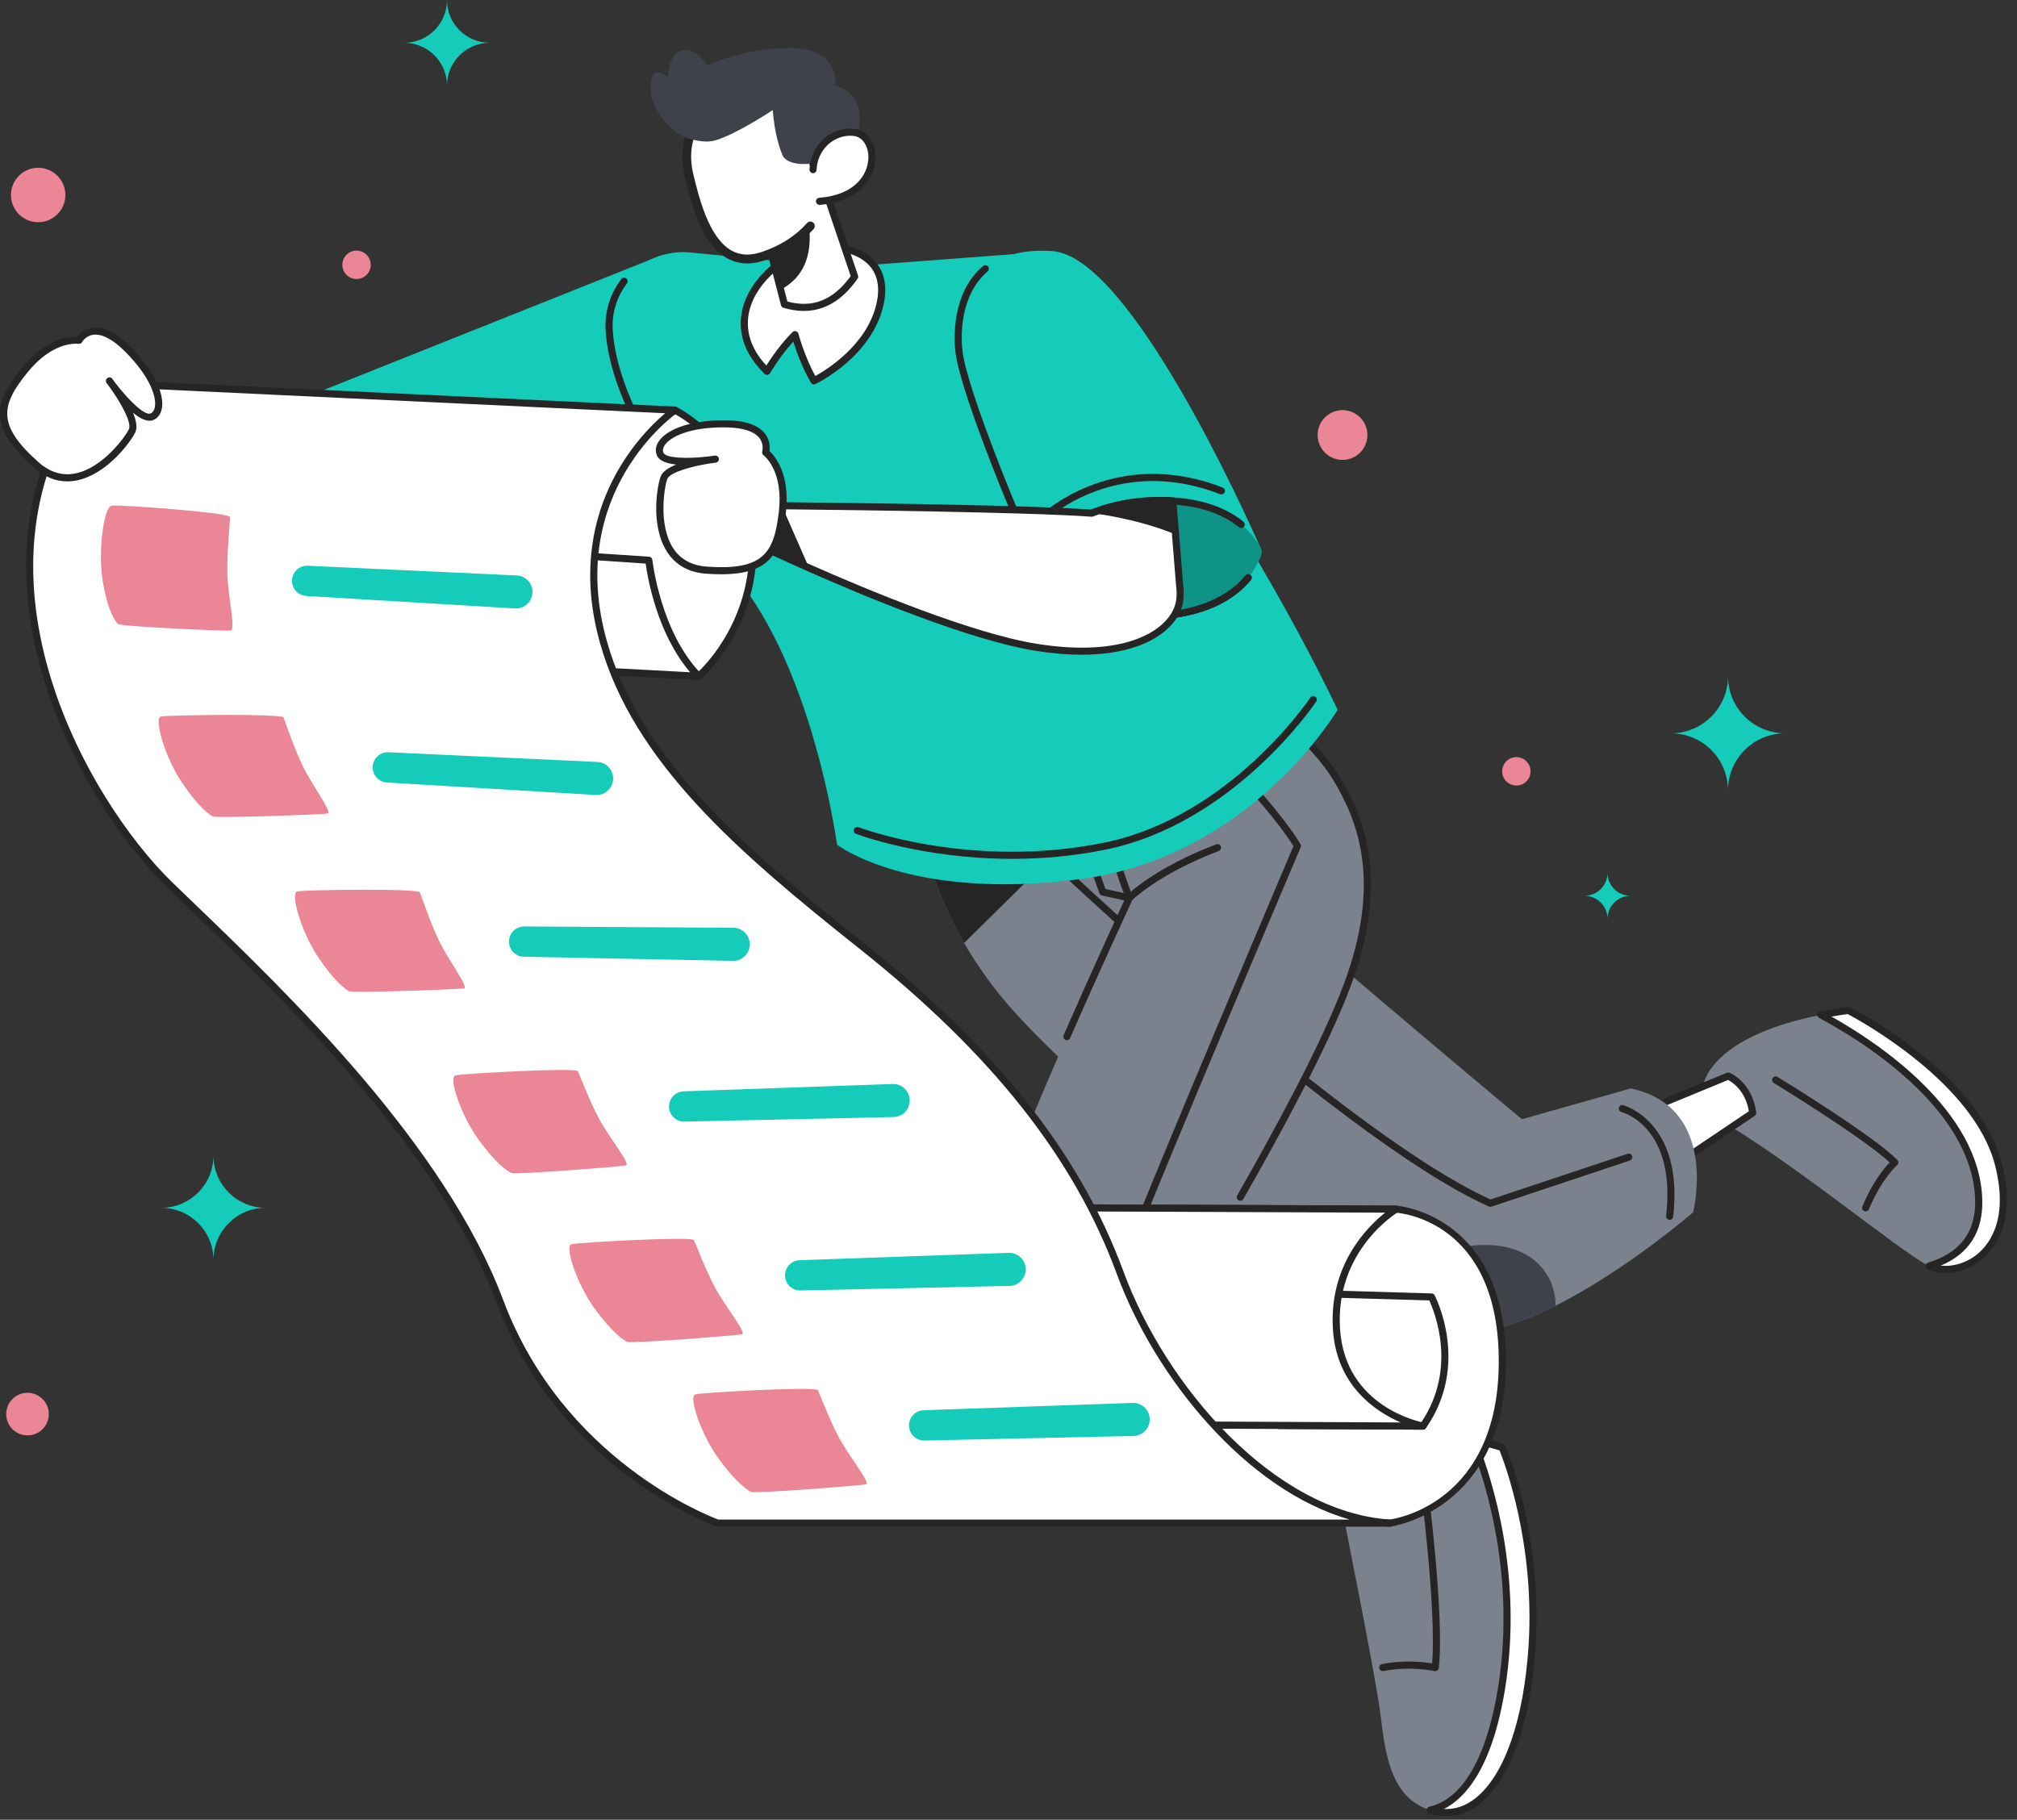 <svg width="133" height="120" viewBox="0 0 133 120" fill="none" xmlns="http://www.w3.org/2000/svg">
<rect x="0" y="0" width="133" height="120" fill="#333333" stroke="none"/>
<g clip-path="url(#clip0_501_1882)">
<path d="M127.205 83.489C127.165 83.469 127.131 83.451 127.093 83.433C125.117 82.393 118.069 76.515 113.061 73.653C111.326 72.66 111.71 68.564 120.072 66.926C120.638 66.816 121.236 66.717 121.877 66.629C121.877 66.629 130.268 70.896 131.775 76.774C133.258 82.542 129.225 84.406 127.205 83.489Z" fill="#7C828D"/>
<path d="M123.019 79.884C122.988 79.884 122.958 79.878 122.929 79.866C122.809 79.817 122.753 79.679 122.803 79.56C123.486 77.926 124.258 77.015 124.607 76.656C122.8 74.987 117.026 71.455 116.967 71.418C116.856 71.351 116.821 71.207 116.889 71.096C116.955 70.986 117.099 70.951 117.21 71.018C117.466 71.174 123.496 74.864 125.11 76.491C125.156 76.538 125.18 76.6 125.178 76.666C125.176 76.732 125.146 76.793 125.095 76.835C125.085 76.843 124.083 77.71 123.235 79.74C123.197 79.83 123.11 79.883 123.019 79.883V79.884Z" fill="#262424"/>
<path d="M127.206 83.489C129.12 82.908 130.527 81.643 130.477 79.168C130.347 72.897 122.595 68.264 120.073 66.925C120.639 66.815 121.237 66.716 121.878 66.628C121.878 66.628 130.269 70.895 131.776 76.773C133.259 82.541 129.226 84.404 127.207 83.487L127.206 83.489Z" fill="white"/>
<path d="M128.3 83.949C127.881 83.949 127.475 83.868 127.108 83.701C127.019 83.661 126.965 83.57 126.971 83.472C126.978 83.375 127.043 83.292 127.137 83.264C129.239 82.626 130.284 81.249 130.241 79.172C130.113 72.995 122.34 68.394 119.962 67.132C119.874 67.085 119.825 66.989 119.84 66.89C119.855 66.792 119.929 66.714 120.028 66.695C120.614 66.581 121.225 66.481 121.844 66.396C121.892 66.389 121.94 66.398 121.982 66.419C122.329 66.596 130.484 70.803 132.001 76.715C132.966 80.467 131.607 82.287 130.711 83.039C130.004 83.632 129.128 83.949 128.299 83.949H128.3ZM127.978 83.459C128.784 83.552 129.706 83.273 130.413 82.681C131.224 82.001 132.45 80.336 131.549 76.832C130.154 71.393 122.612 67.281 121.835 66.871C121.475 66.922 121.117 66.977 120.765 67.037C123.685 68.676 130.586 73.179 130.711 79.164C130.753 81.23 129.834 82.672 127.978 83.459Z" fill="#262424"/>
<path d="M108.846 73.067L113.958 70.96C113.958 70.96 115.337 71.519 115.571 73.392L110.953 76.501L108.846 73.067V73.067Z" fill="white"/>
<path d="M110.953 76.736C110.937 76.736 110.92 76.734 110.904 76.73C110.841 76.717 110.787 76.679 110.754 76.624L108.646 73.19C108.611 73.131 108.601 73.06 108.623 72.995C108.644 72.93 108.693 72.877 108.755 72.851L113.867 70.743C113.924 70.72 113.988 70.72 114.045 70.743C114.105 70.768 115.553 71.377 115.802 73.363C115.813 73.451 115.773 73.537 115.7 73.586L111.083 76.695C111.043 76.721 110.999 76.734 110.952 76.734L110.953 76.736ZM109.189 73.18L111.025 76.171L115.318 73.281C115.096 71.924 114.222 71.361 113.95 71.217L109.189 73.18Z" fill="#262424"/>
<path d="M111.641 79.948C111.641 79.948 107.224 83.775 102.569 86.107C100.447 87.168 98.274 87.921 96.451 87.855C95.455 87.817 94.12 87.381 92.552 86.641C84.948 83.057 71.975 72.41 66.796 66.628C65.532 65.216 64.454 63.713 63.575 62.183C60.094 56.167 59.601 49.794 62.321 47.377C64.568 45.379 67.681 46.494 71.114 48.897C73.399 50.492 75.827 52.664 78.24 54.868C84.277 60.384 100.353 73.807 100.353 73.807L107.533 71.778C113.411 73.027 111.641 79.947 111.641 79.947V79.948Z" fill="#7C828D"/>
<path d="M71.999 53.874L63.574 62.184C60.093 56.168 59.6 49.795 62.32 47.378C64.567 45.38 67.68 46.495 71.113 48.898L71.999 53.874Z" fill="#262424"/>
<path d="M102.57 86.108C100.447 87.169 98.274 87.922 96.451 87.856C95.455 87.818 94.12 87.382 92.552 86.642C92.459 84.741 94.182 82.309 97.416 82.113C101.381 81.869 102.62 84.475 102.57 86.108Z" fill="#3F424A"/>
<path d="M98.271 79.584C98.239 79.584 98.206 79.576 98.176 79.563C87.801 74.918 66.56 54.361 66.346 54.155C66.254 54.065 66.251 53.917 66.341 53.824C66.431 53.731 66.58 53.729 66.673 53.818C66.884 54.024 87.954 74.414 98.284 79.098L107.328 76.084C107.451 76.044 107.583 76.109 107.623 76.232C107.664 76.354 107.598 76.487 107.476 76.528L98.345 79.571C98.321 79.579 98.296 79.584 98.271 79.584Z" fill="#262424"/>
<path d="M110.095 80.442C110.085 80.442 110.076 80.442 110.068 80.44C109.94 80.425 109.847 80.309 109.863 80.18C110.531 74.347 107.063 73.371 106.915 73.332C106.79 73.299 106.715 73.171 106.748 73.046C106.78 72.921 106.905 72.845 107.032 72.878C107.072 72.888 111.045 73.976 110.328 80.233C110.313 80.352 110.213 80.441 110.096 80.441L110.095 80.442Z" fill="#262424"/>
<path d="M101.028 108.51C100.56 115.896 97.96 120.007 94.838 119.486C94.208 119.383 93.692 119.165 93.265 118.862C91.573 117.675 91.289 115.176 91.039 113.14C90.727 110.59 88.647 100.316 88.283 98.415C87.918 96.517 88.647 93.883 90.805 93.811C92.263 93.764 94.959 94.369 96.873 94.857C98.131 95.178 99.052 95.45 99.052 95.45C99.052 95.45 101.495 101.122 101.027 108.51H101.028Z" fill="#7C828D"/>
<path d="M91.178 110.2C91.07 110.2 90.972 110.124 90.949 110.014C90.923 109.887 91.005 109.764 91.132 109.737C92.54 109.447 93.884 109.603 94.432 109.691C94.737 106.105 93.611 97.495 93.6 97.407C93.583 97.279 93.673 97.162 93.802 97.145C93.931 97.125 94.047 97.218 94.064 97.346C94.114 97.719 95.264 106.519 94.873 109.994C94.865 110.06 94.83 110.118 94.777 110.158C94.724 110.197 94.656 110.211 94.591 110.197C94.575 110.193 92.923 109.849 91.226 110.197C91.21 110.2 91.195 110.202 91.178 110.202V110.2Z" fill="#262424"/>
<path d="M101.028 108.51C100.56 115.896 97.96 120.007 94.838 119.486C94.651 119.455 94.477 119.414 94.311 119.365C95.668 119.078 97.994 117.632 99.015 111.305C100.295 103.339 97.791 96.59 97.095 94.914C98.238 95.21 99.053 95.451 99.053 95.451C99.053 95.451 101.497 101.123 101.028 108.512V108.51Z" fill="white"/>
<path d="M95.371 119.766C95.183 119.766 94.992 119.75 94.8 119.717C94.607 119.685 94.42 119.641 94.243 119.588C94.141 119.558 94.073 119.462 94.077 119.354C94.082 119.248 94.158 119.158 94.263 119.136C95.52 118.869 97.78 117.494 98.784 111.268C100.039 103.456 97.643 96.844 96.879 95.003C96.844 94.921 96.86 94.826 96.918 94.76C96.976 94.693 97.067 94.663 97.155 94.687C98.287 94.981 99.111 95.223 99.119 95.226C99.186 95.246 99.241 95.294 99.268 95.357C99.293 95.415 101.729 101.165 101.262 108.526C100.944 113.544 99.607 117.339 97.592 118.938C96.899 119.488 96.154 119.766 95.371 119.766ZM95.209 119.293C95.946 119.335 96.647 119.091 97.302 118.572C99.212 117.055 100.485 113.383 100.795 108.496C101.221 101.777 99.197 96.434 98.879 95.644C98.667 95.583 98.157 95.437 97.487 95.259C98.395 97.59 100.438 103.936 99.247 111.343C98.391 116.654 96.59 118.6 95.21 119.293H95.209Z" fill="#262424"/>
<path d="M88.906 98.119L86.54 96.857L83.054 94.997L85.317 91.251L86.501 92.094L90.469 94.916C90.469 94.916 91.639 97.22 88.908 98.119H88.906Z" fill="white"/>
<path d="M88.906 98.353C88.868 98.353 88.83 98.344 88.796 98.326L82.942 95.204C82.886 95.173 82.844 95.121 82.827 95.059C82.81 94.997 82.819 94.93 82.852 94.875L85.116 91.129C85.149 91.074 85.205 91.034 85.269 91.021C85.333 91.007 85.398 91.021 85.452 91.059L90.603 94.725C90.633 94.747 90.658 94.775 90.676 94.81C90.697 94.852 91.203 95.868 90.787 96.875C90.511 97.543 89.903 98.037 88.978 98.341C88.955 98.349 88.93 98.352 88.905 98.352L88.906 98.353ZM83.381 94.907L88.927 97.865C89.662 97.604 90.143 97.212 90.354 96.696C90.643 95.997 90.365 95.264 90.28 95.071L85.385 91.588L83.38 94.907H83.381Z" fill="#262424"/>
<path d="M86.54 96.858L83.054 94.998L85.317 91.252L86.501 92.095C86.876 93.309 87.097 94.977 86.541 96.858H86.54Z" fill="#262424"/>
<path d="M74.47 59.449C74.453 59.449 74.436 59.447 74.418 59.442L72.662 59.052C72.583 59.035 72.519 58.978 72.492 58.902L70.775 54.064C70.732 53.943 70.796 53.809 70.917 53.765C71.04 53.723 71.173 53.786 71.216 53.907L72.89 58.624L74.519 58.986C74.646 59.014 74.725 59.139 74.697 59.265C74.672 59.375 74.576 59.449 74.469 59.449H74.47Z" fill="#262424"/>
<path d="M88.829 64.989C86.409 71.467 79.308 83.172 79.308 83.172L86.254 89.494C87.346 97.064 81.415 98.78 81.415 98.78C81.415 98.78 73.814 94.704 69.61 91.966C68.579 91.295 67.753 90.704 67.291 90.274C65.405 88.513 64.379 86.297 65.072 82.441C65.24 81.511 65.505 80.484 65.886 79.348C67.837 73.495 74.471 59.214 74.471 59.214C74.471 59.214 69.791 47.411 73.924 44.542C78.763 41.187 86.255 48.211 88.127 51.332C90 54.454 91.249 58.512 88.829 64.989H88.829Z" fill="#7C828D"/>
<path d="M81.783 79.184C81.744 79.184 81.704 79.174 81.667 79.153C81.554 79.09 81.516 78.946 81.58 78.833C83.979 74.642 87.145 68.823 88.609 64.907C91.121 58.18 89.563 54.183 87.925 51.453C86.686 49.39 82.438 44.953 78.226 44.046C76.617 43.701 75.214 43.933 74.056 44.735C70.122 47.466 74.641 59.012 74.686 59.129C74.71 59.188 74.708 59.255 74.681 59.313C74.661 59.355 72.662 63.664 70.562 68.453C70.511 68.571 70.372 68.625 70.254 68.573C70.136 68.521 70.082 68.384 70.134 68.265C72.066 63.856 73.914 59.854 74.214 59.206C73.746 57.998 69.704 47.186 73.789 44.35C75.058 43.47 76.584 43.214 78.324 43.588C82.675 44.524 87.053 49.09 88.327 51.212C90.019 54.032 91.63 58.157 89.047 65.071C87.574 69.017 84.394 74.859 81.987 79.066C81.943 79.141 81.864 79.184 81.783 79.184Z" fill="#262424"/>
<path d="M74.469 59.449C74.411 59.449 74.351 59.426 74.305 59.382C74.213 59.292 74.211 59.144 74.301 59.051C74.373 58.978 76.101 57.241 80.199 55.679C80.32 55.634 80.456 55.694 80.501 55.815C80.547 55.936 80.487 56.072 80.366 56.117C76.375 57.638 74.653 59.361 74.636 59.379C74.59 59.425 74.529 59.449 74.468 59.449H74.469Z" fill="#262424"/>
<path d="M71.738 90.628C71.126 91.424 70.383 91.838 69.609 91.967C68.579 91.296 67.752 90.706 67.29 90.275C65.404 88.514 64.378 86.298 65.071 82.442C65.542 81.584 66.25 80.987 67.249 80.909C72.168 80.519 74.042 87.621 71.738 90.627V90.628Z" fill="#EA8696"/>
<path d="M82.897 89.962C82.85 89.962 82.804 89.948 82.763 89.919L73.867 83.677C73.779 83.615 73.744 83.5 73.783 83.4C76.087 77.455 84.577 57.473 85.288 55.799C83.776 53.332 79.418 48.889 79.374 48.843C79.284 48.751 79.285 48.603 79.377 48.512C79.469 48.42 79.617 48.422 79.708 48.515C79.894 48.703 84.271 53.167 85.751 55.661C85.79 55.725 85.795 55.804 85.766 55.872C85.675 56.085 76.772 77.018 74.285 83.398L83.032 89.535C83.137 89.609 83.163 89.756 83.09 89.862C83.044 89.927 82.971 89.961 82.897 89.961V89.962Z" fill="#262424"/>
<path d="M80.595 97.22C80.504 97.22 80.416 97.166 80.379 97.076C80.329 96.957 80.386 96.82 80.504 96.77C85.237 94.795 84.43 88.925 84.421 88.866C84.401 88.738 84.491 88.619 84.618 88.6C84.748 88.583 84.865 88.67 84.884 88.798C84.893 88.861 85.749 95.089 80.684 97.203C80.654 97.215 80.624 97.221 80.594 97.221L80.595 97.22Z" fill="#262424"/>
<path d="M22.367 25.849L18.561 26.991C18.561 26.991 8.249 25.634 6.317 25.503C4.386 25.372 3.429 28.795 5.971 29.839C8.512 30.883 16.127 33.806 17.794 33.843C19.462 33.881 25.906 32.269 25.906 32.269L22.368 25.85L22.367 25.849Z" fill="white"/>
<path d="M17.85 34.077C17.829 34.077 17.809 34.077 17.789 34.077C16.081 34.038 8.463 31.116 5.881 30.055C4.42 29.455 4.018 28.1 4.269 27.023C4.524 25.926 5.368 25.207 6.333 25.269C8.201 25.396 17.674 26.638 18.541 26.753L22.301 25.625C22.405 25.593 22.52 25.639 22.573 25.736L26.11 32.155C26.146 32.219 26.149 32.295 26.12 32.362C26.09 32.429 26.032 32.478 25.962 32.496C25.7 32.562 19.616 34.079 17.849 34.079L17.85 34.077ZM6.209 25.732C5.414 25.732 4.885 26.444 4.725 27.129C4.534 27.947 4.769 29.091 6.059 29.62C8.516 30.63 16.177 33.57 17.799 33.606C19.207 33.643 24.272 32.425 25.553 32.112L22.254 26.125L18.628 27.213C18.596 27.222 18.563 27.225 18.53 27.221C18.427 27.208 8.204 25.863 6.301 25.734C6.27 25.732 6.239 25.731 6.209 25.731V25.732Z" fill="#262424"/>
<path d="M43.479 16.884L21.373 25.706C21.373 25.706 21.432 34.998 27.877 37.942L45.09 28.974C45.09 28.974 50.196 21.771 43.479 16.885V16.884Z" fill="#15CBB9"/>
<path d="M28.537 36.479C28.496 36.479 28.454 36.468 28.416 36.446C23.211 33.291 23.273 26.124 23.274 26.052C23.277 25.922 23.392 25.812 23.513 25.822C23.642 25.824 23.745 25.93 23.743 26.06C23.742 26.129 23.685 33.032 28.658 36.046C28.768 36.113 28.804 36.257 28.737 36.367C28.693 36.44 28.615 36.479 28.536 36.479H28.537Z" fill="#262424"/>
<path d="M45.526 16.651L55.389 17.62L69.435 16.566C69.435 16.566 81.258 32.291 88.204 46.807C88.204 46.807 82.507 56.483 71.269 57.967C60.031 59.449 55.193 55.703 55.193 55.703C55.193 55.703 53.945 46.339 49.887 39.939C46.819 35.102 40.585 27.944 40.169 21.806C39.966 18.808 42.534 16.357 45.526 16.651Z" fill="#15CBB9"/>
<path d="M42.912 29.729C42.831 29.729 42.751 29.686 42.709 29.61C40.992 26.588 40.085 24.041 39.935 21.823C39.852 20.594 40.219 19.381 40.969 18.404C41.048 18.301 41.195 18.282 41.297 18.361C41.4 18.44 41.419 18.587 41.341 18.689C40.661 19.575 40.328 20.677 40.404 21.791C40.549 23.938 41.436 26.42 43.117 29.38C43.181 29.493 43.141 29.636 43.029 29.7C42.992 29.72 42.953 29.73 42.913 29.73L42.912 29.729Z" fill="#262424"/>
<path d="M66.73 56.636C60.766 56.636 56.498 55.006 56.442 54.984C56.321 54.938 56.261 54.802 56.309 54.681C56.355 54.561 56.491 54.501 56.612 54.549C56.684 54.577 63.959 57.349 72.765 55.578C81.105 53.9 86.351 46.081 86.403 46.002C86.474 45.894 86.62 45.864 86.727 45.935C86.835 46.006 86.865 46.152 86.794 46.259C86.741 46.339 81.387 54.321 72.857 56.037C70.697 56.472 68.627 56.637 66.73 56.637V56.636Z" fill="#262424"/>
<path d="M53.982 16.293C51.059 16.612 46.777 20.742 50.575 24.488C50.575 24.488 51.368 23.122 52.422 22.068C52.422 22.068 52.851 23.706 53.67 25.112C53.67 25.112 57.247 23.395 58.014 20.117C58.781 16.84 55.777 16.099 53.982 16.293Z" fill="white"/>
<path d="M53.67 25.346C53.589 25.346 53.511 25.303 53.468 25.229C52.877 24.217 52.49 23.102 52.31 22.523C51.43 23.488 50.785 24.592 50.777 24.604C50.741 24.667 50.678 24.708 50.606 24.718C50.534 24.728 50.462 24.704 50.411 24.654C48.589 22.857 48.681 21.118 49.079 19.975C49.836 17.802 52.201 16.251 53.958 16.06C55.097 15.938 56.759 16.167 57.694 17.223C58.344 17.958 58.529 18.95 58.244 20.171C57.46 23.52 53.923 25.251 53.774 25.323C53.741 25.339 53.707 25.347 53.672 25.347L53.67 25.346ZM52.422 21.834C52.442 21.834 52.462 21.837 52.483 21.842C52.564 21.864 52.627 21.927 52.648 22.008C52.652 22.023 53.04 23.484 53.761 24.797C54.503 24.388 57.155 22.758 57.786 20.062C58.035 18.999 57.885 18.148 57.341 17.532C56.577 16.669 55.115 16.405 54.007 16.524C52.384 16.701 50.195 18.191 49.52 20.128C49.041 21.504 49.391 22.873 50.532 24.105C50.818 23.651 51.459 22.696 52.256 21.901C52.3 21.856 52.36 21.832 52.421 21.832L52.422 21.834Z" fill="#262424"/>
<path d="M53.776 10.611L54.727 13.427L56.356 18.243C55.163 19.954 53.646 20.647 51.726 20.07L51.131 17.773L50.23 14.294L53.776 10.611Z" fill="white"/>
<path d="M53 20.504C52.57 20.504 52.123 20.434 51.658 20.295C51.58 20.272 51.519 20.209 51.499 20.13L50.004 14.355C49.983 14.276 50.005 14.193 50.061 14.134L53.607 10.451C53.663 10.392 53.746 10.367 53.827 10.385C53.907 10.403 53.971 10.461 53.997 10.538L56.578 18.17C56.601 18.239 56.591 18.317 56.548 18.378C55.562 19.794 54.373 20.505 53.001 20.505L53 20.504ZM51.919 19.883C53.586 20.339 54.955 19.789 56.095 18.206L53.676 11.052L50.49 14.363L51.919 19.883Z" fill="#262424"/>
<path d="M52.551 11.883C52.993 13.151 54.686 17.398 51.476 19.105L50.23 14.295L52.551 11.883Z" fill="#262424"/>
<path d="M45.753 12.802C46.4 15.119 47.575 17.821 50.329 16.891C53.603 15.785 55.365 13.027 54.84 9.821C54.315 6.614 52.525 5.064 48.754 6.097C48.418 6.189 48.106 6.304 47.818 6.437C45.715 7.415 44.923 9.437 45.433 11.557C45.525 11.94 45.628 12.365 45.752 12.802H45.753Z" fill="white"/>
<path d="M49.501 17.362C48.944 17.404 48.429 17.295 47.961 17.037C46.356 16.151 45.669 13.78 45.151 11.626C44.497 8.909 45.915 6.574 48.678 5.817C48.832 5.775 48.993 5.866 49.036 6.021C49.078 6.176 48.987 6.336 48.832 6.378C46.357 7.056 45.134 9.064 45.717 11.489C46.07 12.957 46.727 15.69 48.242 16.526C48.82 16.845 49.472 16.874 50.236 16.615C51.456 16.203 52.459 15.562 53.217 14.71C53.324 14.59 53.508 14.578 53.629 14.685C53.749 14.791 53.76 14.976 53.653 15.097C52.838 16.012 51.722 16.728 50.424 17.168C50.106 17.275 49.798 17.34 49.502 17.362H49.501Z" fill="#262424"/>
<path d="M56.197 10.043C56.197 10.043 55.837 10.849 55.329 11.561L53.828 11.95L53.355 10.802C53.355 10.802 51.965 10.957 51.612 10.263C51.612 10.263 51.603 10.248 51.589 10.214C51.49 9.984 51.082 8.952 50.955 7.26C50.955 7.26 48.544 8.866 47.148 9.263C46.647 9.406 46.015 9.314 45.411 9.135C44.204 8.779 42.917 7.135 42.898 5.876C42.898 5.868 42.898 5.86 42.898 5.851C42.891 4.002 44.044 5.084 44.044 5.084C44.044 5.084 44.06 3.592 44.947 3.33C45.839 3.069 46.645 4.305 46.645 4.305C46.645 4.305 48.965 3.222 51.912 3.162C55.508 3.088 55.056 5.653 55.056 5.653C55.056 5.653 57.775 6.033 56.196 10.046L56.197 10.043Z" fill="#3F424A"/>
<path d="M53.696 11.967C53.336 10.597 54.115 9.135 55.489 8.789C55.752 8.723 56.032 8.697 56.326 8.731C58.092 8.935 58.239 12.955 54.039 13.275L53.696 11.967Z" fill="white"/>
<path d="M54.039 13.51C53.918 13.51 53.815 13.416 53.806 13.294C53.796 13.165 53.893 13.053 54.022 13.043C56.378 12.862 57.238 11.511 57.261 10.407C57.276 9.637 56.871 9.03 56.3 8.964C56.052 8.935 55.797 8.953 55.547 9.017C54.587 9.259 53.886 10.155 53.845 11.193C53.84 11.323 53.733 11.426 53.602 11.418C53.472 11.413 53.372 11.304 53.377 11.175C53.426 9.93 54.271 8.856 55.431 8.563C55.737 8.485 56.049 8.464 56.353 8.499C57.169 8.593 57.747 9.4 57.728 10.416C57.7 11.819 56.555 13.319 54.058 13.51C54.051 13.51 54.045 13.51 54.039 13.51Z" fill="#262424"/>
<path d="M91.64 100.442C91.64 100.442 99.018 99.534 99.062 89.853C99.106 80.17 92.059 79.739 92.059 79.739L70.36 79.652C70.36 79.652 77.06 96.683 81.426 98.498C85.792 100.314 91.64 100.443 91.64 100.443V100.442Z" fill="white"/>
<path d="M91.64 100.677H91.635C91.576 100.676 85.692 100.525 81.336 98.714C76.93 96.881 70.418 80.437 70.143 79.738C70.114 79.666 70.124 79.584 70.167 79.52C70.211 79.456 70.284 79.418 70.361 79.418L92.059 79.505C92.146 79.51 99.339 80.064 99.295 89.854C99.252 99.63 91.744 100.666 91.668 100.676C91.659 100.677 91.649 100.678 91.64 100.678V100.677ZM70.707 79.887C71.656 82.235 77.617 96.66 81.516 98.281C85.673 100.01 91.272 100.197 91.628 100.207C92.101 100.144 98.787 99.069 98.828 89.851C98.87 80.515 92.324 79.989 92.045 79.971L70.708 79.887H70.707Z" fill="#262424"/>
<path d="M84.149 85.227L94.393 85.53C94.393 85.53 96.728 89.896 93.831 94.045L84.321 94.001L84.149 85.228V85.227Z" fill="white"/>
<path d="M93.832 94.279H93.831L84.321 94.234C84.195 94.234 84.091 94.132 84.088 94.004L83.916 85.231C83.915 85.168 83.939 85.106 83.986 85.06C84.033 85.014 84.095 84.992 84.157 84.992L94.401 85.294C94.485 85.296 94.561 85.344 94.601 85.418C94.625 85.462 96.969 89.959 94.024 94.177C93.981 94.24 93.909 94.278 93.832 94.278V94.279ZM84.551 93.767L93.709 93.81C96.127 90.235 94.578 86.471 94.245 85.758L84.388 85.467L84.551 93.766V93.767Z" fill="#262424"/>
<path d="M92.06 79.737C92.06 79.737 87.781 82.244 88.126 87.648C88.472 93.051 93.832 94.046 93.832 94.046L75.505 93.96L70.362 79.652L92.061 79.739L92.06 79.737Z" fill="white"/>
<path d="M93.832 94.278H93.831L75.503 94.192C75.405 94.192 75.317 94.129 75.284 94.037L70.141 79.73C70.116 79.658 70.126 79.578 70.17 79.515C70.214 79.454 70.286 79.416 70.362 79.416L92.061 79.502C92.166 79.502 92.258 79.573 92.286 79.675C92.313 79.777 92.27 79.885 92.178 79.938C92.137 79.962 88.028 82.443 88.361 87.632C88.691 92.785 93.664 93.774 93.876 93.813C93.994 93.836 94.077 93.945 94.065 94.066C94.054 94.186 93.953 94.278 93.832 94.278V94.278ZM75.669 93.724L92.362 93.803C90.694 93.083 88.13 91.377 87.892 87.662C87.622 83.441 90.141 80.918 91.335 79.968L70.694 79.885L75.669 93.724Z" fill="#262424"/>
<path d="M44.501 27.046C44.501 27.046 49.196 29.251 49.621 35.258C50.046 41.267 46.069 44.595 46.069 44.595L37.986 44.162C37.986 44.162 35.846 29.811 44.501 27.045V27.046Z" fill="white"/>
<path d="M46.068 44.83C46.068 44.83 46.06 44.83 46.056 44.83L37.974 44.398C37.862 44.392 37.771 44.309 37.755 44.199C37.732 44.053 35.685 29.619 44.431 26.824C44.488 26.806 44.548 26.81 44.602 26.835C44.651 26.858 49.426 29.169 49.856 35.243C50.284 41.301 46.261 44.742 46.22 44.776C46.178 44.812 46.125 44.831 46.07 44.831L46.068 44.83ZM38.192 43.94L45.985 44.357C46.498 43.886 49.768 40.661 49.388 35.276C49.008 29.899 45.094 27.623 44.482 27.299C36.748 29.871 37.986 42.255 38.192 43.94Z" fill="#262424"/>
<path d="M42.783 36.944C42.783 36.944 43.301 41.786 46.068 44.595L37.985 44.163L36.947 36.555L42.783 36.944Z" fill="white"/>
<path d="M46.069 44.83C46.069 44.83 46.061 44.83 46.057 44.83L37.974 44.398C37.861 44.392 37.769 44.307 37.754 44.196L36.716 36.589C36.707 36.519 36.73 36.449 36.777 36.397C36.825 36.346 36.894 36.318 36.964 36.323L42.799 36.712C42.912 36.721 43.004 36.808 43.016 36.921C43.021 36.969 43.56 41.716 46.235 44.432C46.303 44.501 46.321 44.605 46.282 44.693C46.244 44.777 46.16 44.831 46.068 44.831L46.069 44.83ZM38.192 43.94L45.508 44.331C43.321 41.777 42.698 38.066 42.575 37.165L37.219 36.809L38.192 43.94Z" fill="#262424"/>
<path d="M91.64 100.443H47.322C47.322 100.443 37.119 96.897 32.969 85.833C28.82 74.767 17.237 64.22 11.184 58.343C5.134 52.464 -3.081 37.162 6.041 25.231L44.5 27.047C44.5 27.047 36.914 32.211 39.8 42.38C41.947 49.948 48.359 55.661 56.744 62.319C65.129 68.976 70.835 75.719 73.861 83.93C76.693 91.62 83.922 99.912 91.64 100.444V100.443Z" fill="white"/>
<path d="M91.64 100.676H47.322C47.296 100.676 47.27 100.672 47.245 100.663C47.142 100.628 36.891 96.955 32.75 85.915C28.944 75.763 18.673 65.879 12.537 59.973C12.002 59.458 11.494 58.97 11.021 58.51C5.271 52.922 -3.558 37.401 5.855 25.088C5.902 25.028 5.976 24.995 6.052 24.997L44.511 26.813C44.612 26.818 44.698 26.886 44.726 26.983C44.753 27.08 44.716 27.184 44.633 27.241C44.559 27.291 37.222 32.435 40.027 42.316C42.204 49.991 48.952 55.833 56.89 62.135C65.752 69.171 71.215 76.07 74.081 83.849C76.856 91.385 83.959 99.679 91.656 100.209C91.782 100.217 91.878 100.325 91.874 100.45C91.869 100.577 91.766 100.676 91.64 100.676ZM47.364 100.208H89.001C82.16 98.251 76.151 90.825 73.641 84.01C70.805 76.317 65.389 69.482 56.598 62.501C48.596 56.147 41.792 50.253 39.576 42.442C37.123 33.801 42.196 28.66 43.863 27.251L6.153 25.47C-2.949 37.517 5.71 52.696 11.347 58.174C11.82 58.633 12.327 59.122 12.862 59.635C19.027 65.569 29.346 75.5 33.189 85.75C37.128 96.251 46.699 99.961 47.364 100.207V100.208Z" fill="#262424"/>
<path d="M7.367 33.346C6.85 33.396 6.438 36.393 6.784 38.382C7.129 40.37 7.605 40.976 7.778 41.148C7.95 41.321 14.866 41.624 15.212 41.581C15.557 41.538 15.039 39.376 14.996 37.907C14.953 36.438 15.169 34.406 15.169 34.103C15.169 33.8 8.037 33.282 7.367 33.346Z" fill="#EA8696"/>
<path d="M19.256 38.327C19.267 38.846 19.675 39.27 20.194 39.301L33.957 40.124C34.608 40.163 35.149 39.623 35.11 38.972C35.078 38.416 34.63 37.973 34.072 37.948L20.299 37.308C19.722 37.282 19.242 37.749 19.255 38.328L19.256 38.327Z" fill="#15CBB9"/>
<path d="M10.621 47.251C10.125 47.332 10.864 49.904 11.973 51.565C13.081 53.225 13.787 53.703 14.027 53.836C14.266 53.97 21.278 53.712 21.607 53.649C21.935 53.586 20.587 51.793 19.98 50.549C19.372 49.306 18.808 47.567 18.692 47.311C18.577 47.055 11.265 47.146 10.622 47.25L10.621 47.251Z" fill="#EA8696"/>
<path d="M24.576 50.626C24.588 51.146 24.996 51.57 25.515 51.601L39.278 52.424C39.929 52.462 40.469 51.923 40.431 51.272C40.398 50.715 39.951 50.273 39.393 50.247L25.62 49.608C25.043 49.582 24.563 50.049 24.575 50.627L24.576 50.626Z" fill="#15CBB9"/>
<path d="M19.609 58.78C19.114 58.861 19.852 61.433 20.961 63.093C22.069 64.754 22.776 65.231 23.015 65.365C23.254 65.499 30.267 65.24 30.595 65.178C30.923 65.115 29.576 63.321 28.969 62.078C28.361 60.835 27.796 59.096 27.681 58.84C27.564 58.583 20.254 58.675 19.61 58.779L19.609 58.78Z" fill="#EA8696"/>
<path d="M33.565 62.156C33.597 62.675 34.022 63.082 34.542 63.092L48.327 63.363C48.98 63.376 49.497 62.816 49.434 62.165C49.379 61.61 48.914 61.186 48.355 61.182L34.568 61.095C33.989 61.091 33.529 61.579 33.565 62.155V62.156Z" fill="#15CBB9"/>
<path d="M30.037 70.915C29.546 71.016 30.391 73.556 31.567 75.169C32.743 76.782 33.469 77.23 33.713 77.353C33.957 77.477 40.954 76.928 41.279 76.852C41.604 76.776 40.184 75.039 39.525 73.822C38.867 72.605 38.23 70.892 38.104 70.641C37.977 70.389 30.675 70.784 30.037 70.915Z" fill="#EA8696"/>
<path d="M44.121 73.069C44.175 73.586 44.617 73.976 45.135 73.964L58.92 73.663C59.572 73.649 60.067 73.067 59.976 72.421C59.898 71.869 59.415 71.464 58.858 71.484L45.079 71.968C44.501 71.988 44.061 72.494 44.121 73.068V73.069Z" fill="#15CBB9"/>
<path d="M37.688 82.05C37.197 82.152 38.042 84.691 39.218 86.304C40.394 87.917 41.12 88.365 41.364 88.489C41.608 88.612 48.605 88.063 48.93 87.987C49.255 87.911 47.835 86.174 47.176 84.957C46.517 83.741 45.881 82.027 45.755 81.776C45.628 81.525 38.326 81.919 37.688 82.05Z" fill="#EA8696"/>
<path d="M51.771 84.205C51.825 84.722 52.267 85.112 52.785 85.1L66.57 84.799C67.222 84.785 67.717 84.203 67.626 83.557C67.547 83.004 67.065 82.6 66.508 82.619L52.729 83.104C52.151 83.124 51.711 83.629 51.771 84.204V84.205Z" fill="#15CBB9"/>
<path d="M45.862 91.946C45.37 92.047 46.215 94.587 47.392 96.2C48.568 97.813 49.294 98.261 49.538 98.384C49.782 98.508 56.779 97.959 57.104 97.883C57.429 97.807 56.008 96.07 55.35 94.853C54.691 93.636 54.055 91.923 53.928 91.671C53.802 91.42 46.5 91.814 45.862 91.946Z" fill="#EA8696"/>
<path d="M59.945 94.101C59.999 94.617 60.441 95.007 60.96 94.995L74.744 94.694C75.397 94.68 75.891 94.099 75.8 93.452C75.722 92.9 75.24 92.496 74.682 92.515L60.903 92.999C60.325 93.019 59.886 93.525 59.945 94.1V94.101Z" fill="#15CBB9"/>
<path d="M83.21 36.35C83.21 36.35 82.43 40.564 75.64 40.642C71.201 40.691 69.097 38.31 68.173 36.653C67.683 35.775 63.544 25.971 63.231 23.161C62.919 20.351 63.934 16.137 69.434 16.565C74.525 16.964 82.179 34.002 83.116 36.131C83.122 36.149 83.128 36.165 83.138 36.181C83.144 36.19 83.147 36.199 83.15 36.206C83.181 36.284 83.203 36.334 83.206 36.347L83.209 36.35H83.21Z" fill="#15CBB9"/>
<path d="M75.504 40.876C70.944 40.876 68.828 38.307 67.968 36.765C67.489 35.907 63.319 26.062 62.998 23.186C62.901 22.31 62.745 19.316 64.82 17.544C64.918 17.459 65.066 17.471 65.15 17.57C65.235 17.668 65.222 17.816 65.124 17.9C63.224 19.523 63.373 22.316 63.464 23.134C63.769 25.878 67.91 35.698 68.378 36.537C69.366 38.309 71.401 40.408 75.501 40.408C75.546 40.408 75.591 40.408 75.638 40.408C79.374 40.365 81.227 39.046 82.123 37.948C82.205 37.847 82.353 37.832 82.452 37.914C82.552 37.996 82.566 38.143 82.485 38.243C81.526 39.42 79.559 40.831 75.643 40.876C75.597 40.876 75.551 40.876 75.505 40.876H75.504Z" fill="#262424"/>
<path d="M68.481 34.632C68.422 34.632 68.364 34.61 68.318 34.567C68.225 34.476 68.223 34.328 68.313 34.236C68.362 34.187 73.221 29.28 80.623 32.152C80.743 32.199 80.803 32.334 80.757 32.455C80.71 32.575 80.574 32.634 80.454 32.589C73.35 29.833 68.696 34.515 68.649 34.562C68.604 34.61 68.542 34.633 68.481 34.633V34.632Z" fill="#262424"/>
<path d="M83.21 36.35C83.21 36.35 82.576 39.778 77.472 40.508C76.917 40.586 76.308 40.633 75.641 40.642C71.201 40.692 69.098 38.311 68.174 36.653C68.767 35.904 69.978 34.661 72.001 33.84C73.09 33.397 74.416 33.075 76.006 33.019C76.481 33.004 76.924 33.01 77.339 33.039C81.412 33.295 82.777 35.436 83.116 36.132C83.122 36.15 83.129 36.166 83.139 36.182C83.145 36.191 83.148 36.2 83.151 36.207C83.185 36.285 83.204 36.332 83.207 36.348L83.21 36.351V36.35Z" fill="#0F9386"/>
<path d="M75.505 40.876C70.945 40.876 68.828 38.307 67.968 36.765C67.923 36.682 67.931 36.58 67.99 36.506C68.677 35.637 69.916 34.431 71.912 33.622C73.151 33.118 74.525 32.836 75.996 32.784C76.477 32.769 76.933 32.775 77.353 32.803C79.268 32.924 80.829 33.462 81.991 34.404C82.091 34.485 82.106 34.633 82.025 34.733C81.944 34.834 81.796 34.849 81.696 34.768C80.612 33.888 79.139 33.385 77.323 33.27C76.916 33.243 76.476 33.237 76.011 33.252C74.596 33.302 73.276 33.572 72.087 34.056C70.278 34.79 69.124 35.861 68.455 36.674C69.481 38.435 71.545 40.444 75.637 40.407C76.273 40.398 76.88 40.353 77.439 40.275C80.044 39.902 81.423 38.803 82.122 37.947C82.204 37.846 82.353 37.831 82.452 37.913C82.552 37.995 82.567 38.142 82.485 38.242C81.734 39.163 80.26 40.344 77.505 40.738C76.925 40.819 76.299 40.866 75.643 40.875C75.597 40.875 75.55 40.875 75.505 40.875V40.876Z" fill="#262424"/>
<path d="M77.802 39.514C77.767 39.845 77.658 40.182 77.47 40.507C76.521 42.158 73.553 43.525 68.321 42.685C64.066 42.001 57.27 39.19 53.35 37.454C51.498 36.636 50.288 36.059 50.288 36.059L51.053 33.346C51.053 33.346 51.231 33.346 51.552 33.349C54.299 33.377 67.612 33.52 71.999 33.84C73.088 33.397 74.415 33.075 76.004 33.019C76.478 33.004 76.922 33.01 77.337 33.038L77.515 35.245L77.78 38.547L77.79 38.648C77.827 38.953 77.83 39.246 77.802 39.515V39.514Z" fill="white"/>
<path d="M71.32 43.176C70.409 43.176 69.399 43.096 68.284 42.917C63.952 42.221 57.009 39.331 53.256 37.669C51.423 36.859 50.2 36.277 50.188 36.271C50.084 36.222 50.032 36.105 50.063 35.996L50.828 33.283C50.856 33.182 50.948 33.113 51.053 33.113C51.053 33.113 51.231 33.113 51.554 33.116C56.328 33.165 67.837 33.31 71.961 33.603C73.187 33.111 74.544 32.837 75.995 32.785C76.475 32.77 76.931 32.776 77.352 32.804C77.467 32.812 77.56 32.904 77.57 33.019L78.022 38.625C78.06 38.938 78.064 39.248 78.034 39.539C77.995 39.911 77.874 40.276 77.672 40.624C76.903 41.962 74.863 43.177 71.318 43.177L71.32 43.176ZM50.568 35.932C50.97 36.122 52.023 36.612 53.445 37.24C57.178 38.893 64.078 41.767 68.359 42.455C73.573 43.291 76.379 41.937 77.268 40.391C77.436 40.099 77.537 39.796 77.569 39.491C77.595 39.233 77.592 38.96 77.557 38.676L77.546 38.57L77.12 33.26C76.771 33.243 76.4 33.241 76.011 33.254C74.596 33.304 73.276 33.574 72.087 34.058C72.054 34.072 72.018 34.078 71.982 34.074C67.805 33.771 55.287 33.623 51.55 33.584C51.419 33.583 51.311 33.582 51.23 33.581L50.568 35.932Z" fill="#262424"/>
<path d="M53.351 37.454C51.499 36.636 50.289 36.059 50.289 36.059L51.054 33.346C51.054 33.346 51.232 33.346 51.553 33.349L53.352 37.454H53.351Z" fill="#262424"/>
<path d="M77.516 35.244C74.859 34.149 72 33.84 72 33.84C73.089 33.397 74.416 33.075 76.005 33.019C76.48 33.004 76.923 33.01 77.338 33.038L77.516 35.245V35.244Z" fill="#262424"/>
<path d="M47.171 30.275C47.171 30.275 43.907 30.771 43.535 29.956C43.164 29.14 44.597 27.925 47.823 27.949C51.05 27.972 50.485 29.832 50.485 29.832C50.485 29.832 51.918 30.881 51.591 33.762C51.263 36.642 50.427 37.871 46.583 37.6C42.739 37.327 43.453 32.348 43.785 31.498C44.118 30.647 47.171 30.276 47.171 30.276V30.275Z" fill="white"/>
<path d="M47.552 37.87C47.246 37.87 46.919 37.857 46.567 37.832C45.408 37.75 44.535 37.258 43.971 36.367C42.872 34.629 43.338 32 43.568 31.411C43.694 31.088 44.096 30.832 44.59 30.634C43.987 30.571 43.484 30.406 43.323 30.052C43.19 29.76 43.227 29.429 43.428 29.12C43.877 28.428 45.268 27.699 47.826 27.714C49.14 27.723 50.029 28.031 50.469 28.63C50.783 29.056 50.775 29.51 50.742 29.743C51.098 30.078 52.111 31.265 51.823 33.787C51.515 36.498 50.76 37.87 47.551 37.87H47.552ZM46.825 30.559C45.65 30.74 44.179 31.134 44.004 31.581C43.809 32.08 43.392 34.575 44.366 36.117C44.846 36.873 45.596 37.294 46.6 37.365C50.31 37.627 51.043 36.51 51.358 33.734C51.664 31.041 50.4 30.06 50.347 30.02C50.268 29.961 50.233 29.858 50.261 29.763C50.267 29.746 50.389 29.304 50.087 28.901C49.742 28.439 48.958 28.19 47.822 28.182C45.45 28.158 44.184 28.814 43.82 29.375C43.707 29.551 43.682 29.713 43.748 29.859C43.916 30.23 45.377 30.265 46.763 30.095C46.929 30.069 47.061 30.052 47.142 30.043C47.269 30.03 47.385 30.117 47.402 30.244C47.419 30.37 47.332 30.488 47.206 30.507C47.104 30.522 46.974 30.541 46.824 30.56L46.825 30.559Z" fill="#262424"/>
<path d="M7.217 25.121C7.217 25.121 9.15 27.798 9.992 27.492C10.834 27.186 10.697 25.311 8.421 23.025C6.145 20.739 5.212 22.445 5.212 22.445C5.212 22.445 3.46 22.156 1.633 24.407C-0.194 26.659 -0.486 28.116 2.4 30.669C5.287 33.223 8.341 29.226 8.715 28.393C9.09 27.56 7.216 25.121 7.216 25.121H7.217Z" fill="white"/>
<path d="M4.434 31.745C3.657 31.745 2.923 31.444 2.246 30.845C-0.791 28.156 -0.431 26.58 1.452 24.259C3.052 22.289 4.607 22.177 5.097 22.199C5.24 22.013 5.558 21.689 6.083 21.615C6.818 21.51 7.661 21.929 8.587 22.86C10.392 24.673 10.843 26.18 10.664 26.984C10.584 27.344 10.373 27.602 10.072 27.712C9.706 27.843 9.235 27.6 8.769 27.214C8.973 27.706 9.073 28.173 8.93 28.488C8.67 29.064 7.12 31.238 5.11 31.67C4.882 31.719 4.656 31.744 4.434 31.744V31.745ZM4.992 22.665C4.521 22.665 3.209 22.837 1.816 24.554C0.056 26.724 -0.23 28.028 2.556 30.494C3.309 31.16 4.136 31.402 5.011 31.213C6.794 30.83 8.282 28.785 8.502 28.296C8.7 27.858 7.95 26.532 7.257 25.567C7.165 25.446 7.087 25.34 7.027 25.256C6.952 25.153 6.974 25.008 7.077 24.931C7.179 24.854 7.324 24.874 7.402 24.977C7.452 25.042 7.532 25.147 7.629 25.282C8.479 26.392 9.529 27.411 9.91 27.271C10.06 27.216 10.159 27.085 10.205 26.882C10.351 26.229 9.927 24.87 8.254 23.189C7.452 22.384 6.725 21.999 6.154 22.076C5.654 22.144 5.425 22.54 5.415 22.557C5.366 22.643 5.27 22.691 5.172 22.675C5.16 22.673 5.097 22.663 4.99 22.663L4.992 22.665Z" fill="#262424"/>
<path d="M117.705 48.358C115.627 48.358 113.943 50.042 113.943 52.12C113.943 50.042 112.259 48.358 110.181 48.358C112.259 48.358 113.943 46.674 113.943 44.596C113.943 46.674 115.627 48.358 117.705 48.358Z" fill="#15CBB9"/>
<path d="M107.515 59.074C106.677 59.074 105.997 59.754 105.997 60.592C105.997 59.754 105.317 59.074 104.479 59.074C105.317 59.074 105.997 58.394 105.997 57.556C105.997 58.394 106.677 59.074 107.515 59.074Z" fill="#15CBB9"/>
<path d="M32.297 2.823C30.738 2.823 29.474 4.086 29.474 5.646C29.474 4.086 28.211 2.823 26.651 2.823C28.211 2.823 29.474 1.559 29.474 0C29.474 1.559 30.738 2.823 32.297 2.823Z" fill="#15CBB9"/>
<path d="M17.518 79.65C15.616 79.65 14.075 81.191 14.075 83.093C14.075 81.191 12.534 79.65 10.632 79.65C12.534 79.65 14.075 78.109 14.075 76.207C14.075 78.109 15.616 79.65 17.518 79.65Z" fill="#15CBB9"/>
<path d="M88.525 30.327C89.431 30.327 90.166 29.592 90.166 28.686C90.166 27.78 89.431 27.046 88.525 27.046C87.619 27.046 86.885 27.78 86.885 28.686C86.885 29.592 87.619 30.327 88.525 30.327Z" fill="#EA8696"/>
<path d="M99.988 51.801C100.505 51.801 100.924 51.382 100.924 50.864C100.924 50.347 100.505 49.928 99.988 49.928C99.471 49.928 99.052 50.347 99.052 50.864C99.052 51.382 99.471 51.801 99.988 51.801Z" fill="#EA8696"/>
<path d="M1.814 94.656C2.589 94.656 3.218 94.028 3.218 93.252C3.218 92.476 2.589 91.848 1.814 91.848C1.038 91.848 0.409 92.476 0.409 93.252C0.409 94.028 1.038 94.656 1.814 94.656Z" fill="#EA8696"/>
<path d="M2.517 14.654C3.508 14.654 4.311 13.851 4.311 12.859C4.311 11.868 3.508 11.065 2.517 11.065C1.526 11.065 0.722 11.868 0.722 12.859C0.722 13.851 1.526 14.654 2.517 14.654Z" fill="#EA8696"/>
<path d="M23.509 18.4C24.027 18.4 24.446 17.981 24.446 17.464C24.446 16.947 24.027 16.527 23.509 16.527C22.992 16.527 22.573 16.947 22.573 17.464C22.573 17.981 22.992 18.4 23.509 18.4Z" fill="#EA8696"/>
</g>
<defs>
<clipPath id="clip0_501_1882">
<rect width="132.334" height="119.766" fill="white"/>
</clipPath>
</defs>
</svg>
